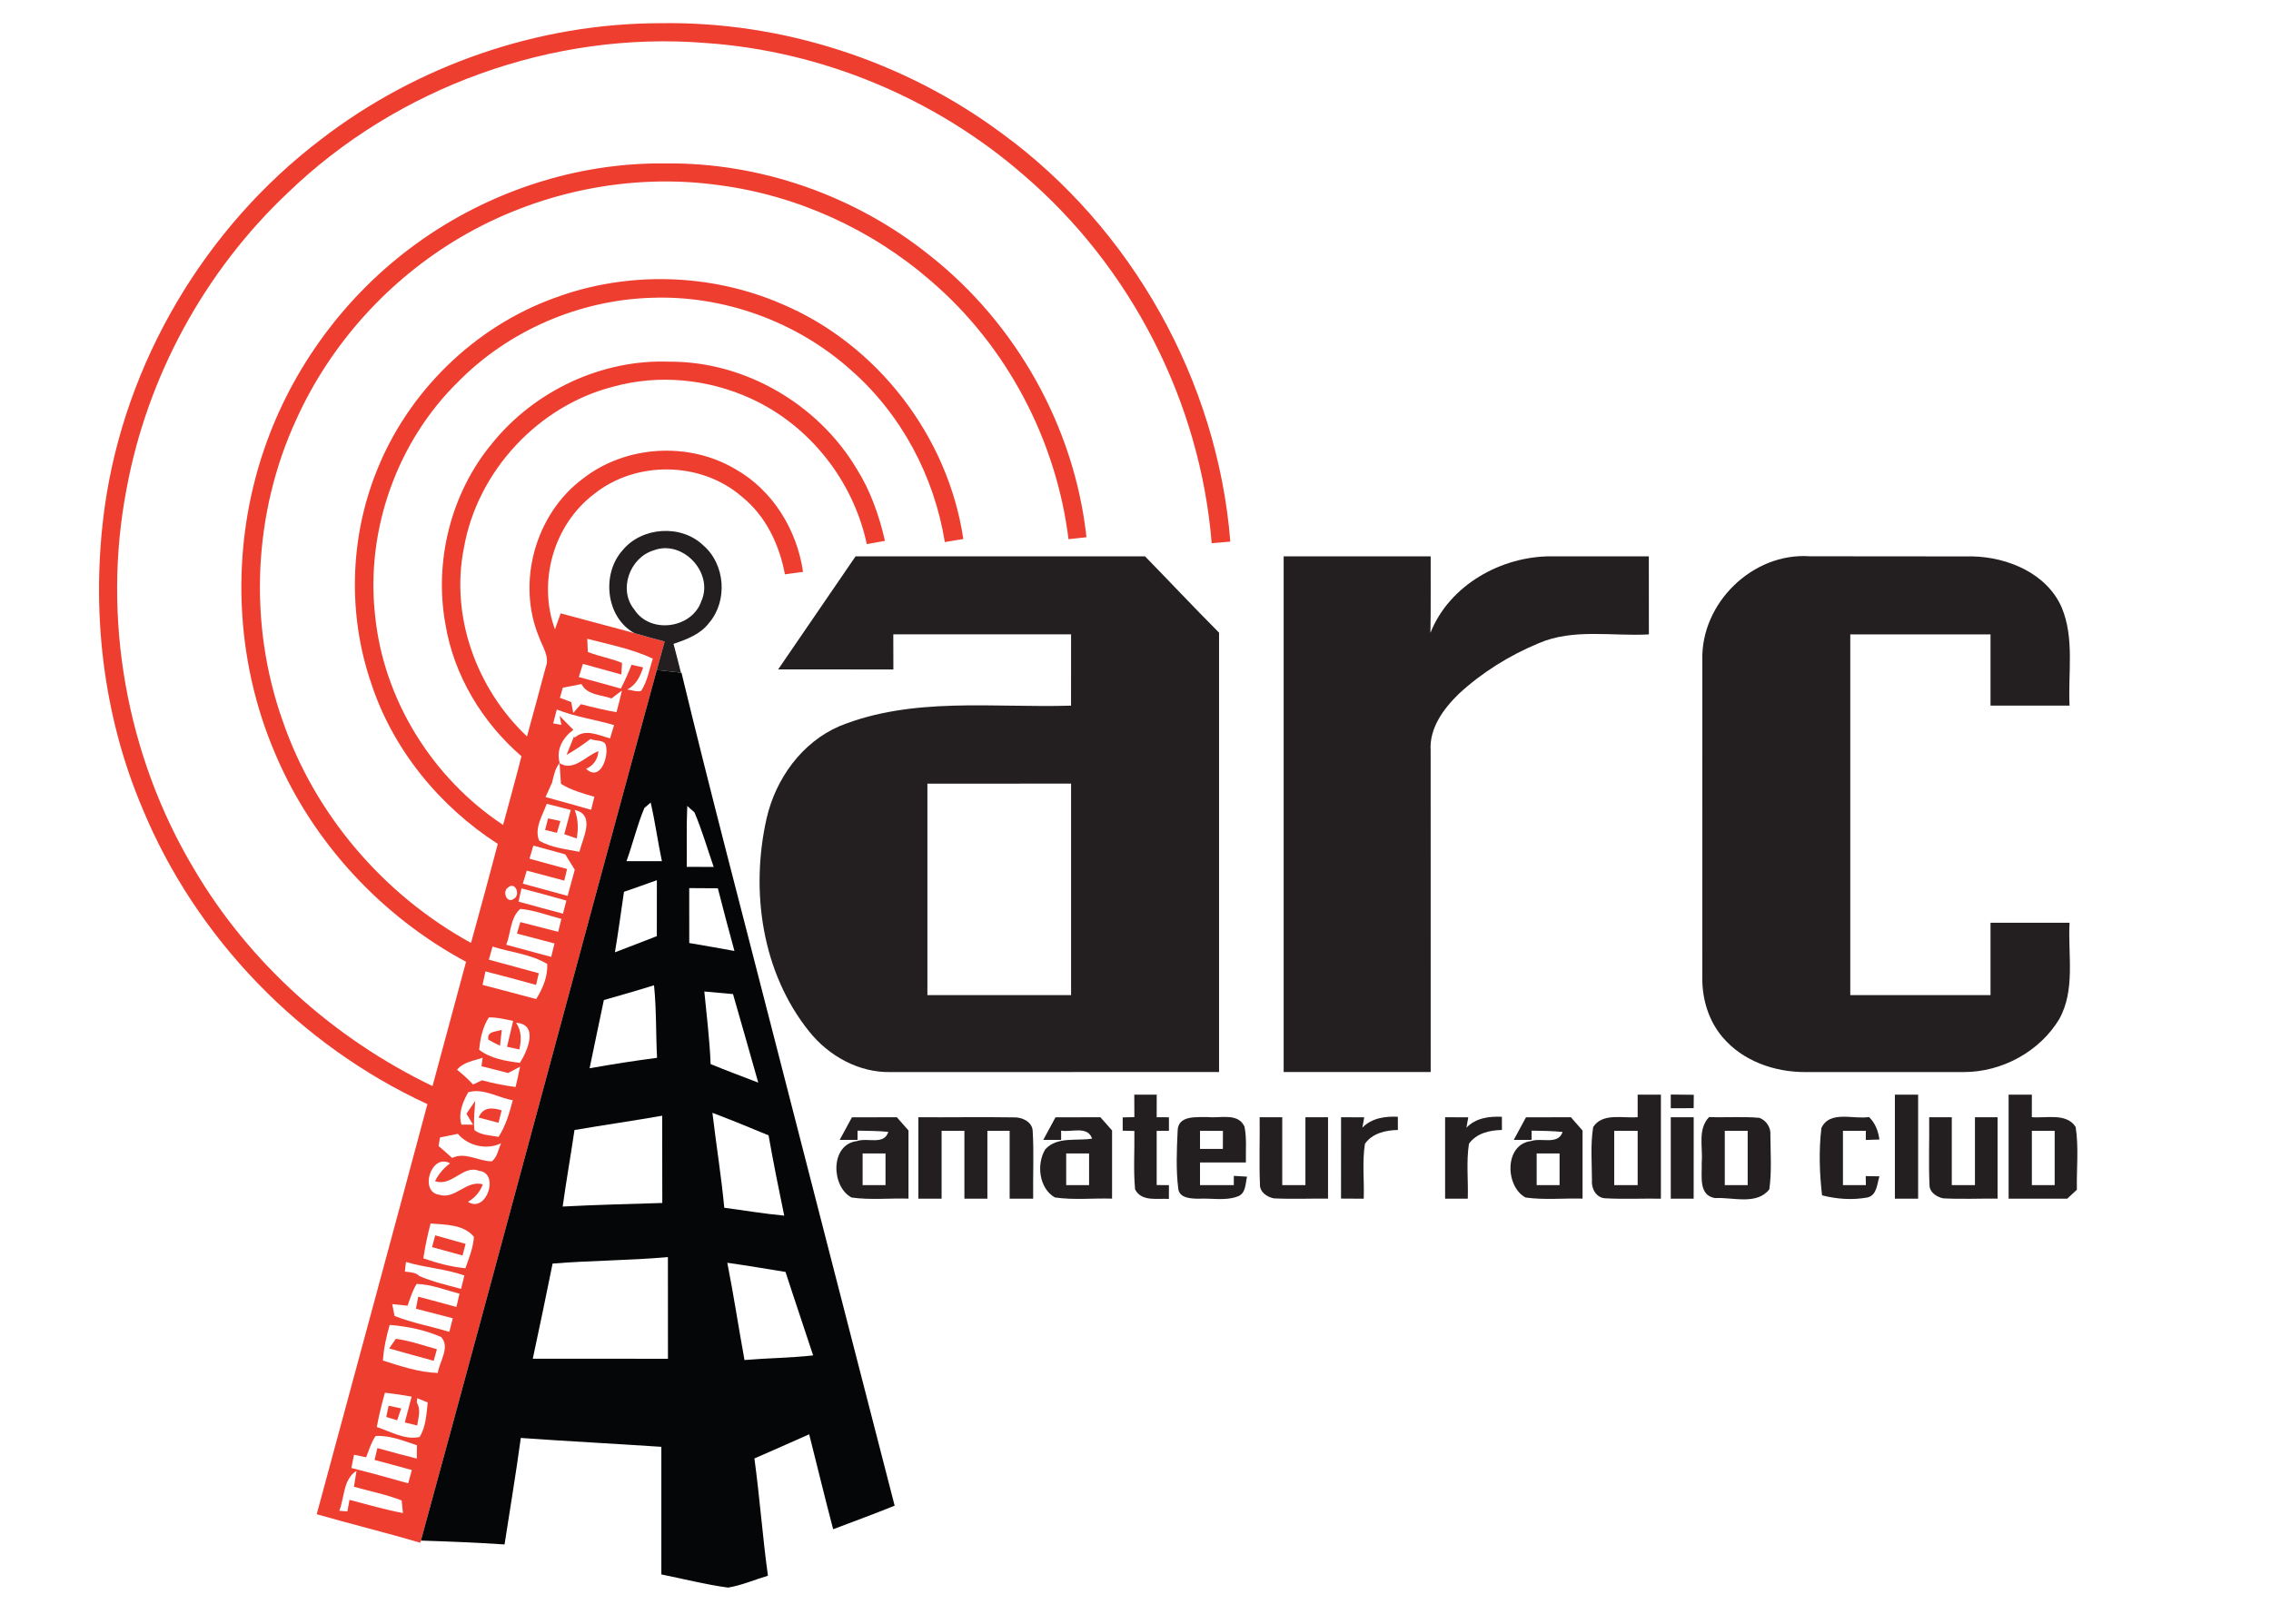 <?xml version="1.0" encoding="UTF-8" ?>
<!DOCTYPE svg PUBLIC "-//W3C//DTD SVG 1.1//EN" "http://www.w3.org/Graphics/SVG/1.1/DTD/svg11.dtd">
<svg width="502pt" height="359pt" viewBox="0 0 502 359" version="1.1" xmlns="http://www.w3.org/2000/svg">
<path fill="#ffffff" d=" M 0.00 0.00 L 502.00 0.00 L 502.00 359.00 L 0.00 359.00 L 0.00 0.00 Z" />
<path fill="#ee3e30" d=" M 70.97 30.80 C 92.27 14.40 119.03 5.15 145.94 5.13 C 172.86 4.68 199.82 13.42 221.43 29.46 C 250.21 50.45 269.13 84.23 271.96 119.74 C 270.58 119.86 269.21 119.98 267.84 120.09 C 265.32 88.91 250.04 59.04 226.29 38.71 C 206.79 21.74 181.71 11.26 155.92 9.50 C 122.30 6.79 87.83 19.22 63.59 42.65 C 45.24 59.97 32.57 83.20 27.99 108.02 C 22.48 136.62 27.94 167.11 42.87 192.09 C 55.12 212.92 73.87 229.65 95.61 240.11 C 98.06 230.95 100.56 221.80 103.02 212.63 C 84.45 202.67 69.29 186.41 61.00 167.01 C 51.78 145.83 50.89 121.20 58.38 99.36 C 64.55 81.23 76.48 65.14 91.98 53.91 C 107.84 42.40 127.38 35.90 147.01 36.13 C 168.08 35.87 189.10 43.28 205.52 56.47 C 224.68 71.58 237.53 94.49 240.16 118.77 C 238.83 118.91 237.51 119.06 236.19 119.20 C 233.49 97.33 222.59 76.55 205.86 62.18 C 192.74 50.74 176.24 43.20 158.97 40.94 C 139.28 38.17 118.72 42.47 101.61 52.57 C 85.91 61.85 73.09 75.99 65.55 92.62 C 55.93 113.37 54.84 137.90 62.51 159.44 C 69.66 180.21 84.90 197.92 104.12 208.46 C 106.13 201.17 108.12 193.88 110.04 186.57 C 97.12 178.24 86.81 165.65 82.02 150.96 C 76.88 135.92 77.31 119.07 83.19 104.31 C 90.12 86.68 104.84 72.24 122.68 65.83 C 138.73 59.89 157.06 60.39 172.77 67.18 C 193.93 76.09 209.57 96.47 212.94 119.16 C 211.58 119.38 210.21 119.61 208.85 119.84 C 206.52 105.30 199.22 91.56 188.12 81.83 C 176.16 71.10 159.98 65.22 143.92 65.84 C 128.07 66.34 112.46 73.06 101.32 84.36 C 87.77 97.60 80.81 117.19 82.91 136.01 C 84.76 154.71 95.60 172.03 111.21 182.38 C 112.56 177.32 113.98 172.27 115.27 167.19 C 106.62 159.70 100.37 149.42 98.47 138.07 C 95.90 124.02 99.69 108.88 108.88 97.90 C 118.25 86.36 133.09 79.38 147.99 79.96 C 164.66 79.88 180.84 89.35 189.35 103.62 C 192.42 108.49 194.34 113.98 195.62 119.57 C 194.28 119.81 192.94 120.05 191.60 120.29 C 188.64 106.33 178.97 94.02 165.96 88.10 C 156.54 83.79 145.63 82.70 135.61 85.47 C 118.97 89.69 105.51 104.20 102.55 121.11 C 99.50 136.26 105.35 152.30 116.49 162.81 C 117.86 157.70 119.30 152.60 120.64 147.48 C 121.53 145.16 119.93 143.02 119.18 140.91 C 114.11 128.79 118.33 113.60 128.89 105.79 C 138.30 98.45 152.16 97.60 162.43 103.64 C 170.76 108.28 176.17 117.09 177.51 126.43 C 176.17 126.61 174.84 126.79 173.50 126.97 C 172.29 120.42 169.27 114.04 163.99 109.81 C 155.00 101.98 140.60 101.77 131.32 109.22 C 122.36 116.00 118.82 128.60 122.67 139.13 C 123.10 137.95 123.52 136.77 123.94 135.60 C 129.37 137.04 134.79 138.50 140.21 139.96 C 142.44 140.63 144.68 141.22 146.92 141.83 C 146.34 143.93 145.77 146.03 145.18 148.13 C 127.66 212.25 110.58 276.48 93.04 340.59 L 92.90 341.06 C 85.31 338.83 77.62 336.95 70.01 334.76 C 78.17 304.54 86.40 274.34 94.48 244.10 C 66.32 231.11 43.30 207.34 31.46 178.66 C 22.59 157.74 20.05 134.40 23.16 111.96 C 27.68 80.03 45.31 50.29 70.97 30.80 Z" />
<path fill="#231f20" d=" M 137.64 121.63 C 141.93 116.44 150.62 115.88 155.48 120.59 C 160.34 124.78 160.90 132.89 156.71 137.74 C 154.81 140.25 151.75 141.37 148.88 142.34 C 149.45 144.46 149.99 146.58 150.52 148.71 C 148.74 148.52 146.96 148.32 145.18 148.13 C 145.77 146.03 146.34 143.93 146.92 141.83 C 144.68 141.22 142.44 140.63 140.21 139.96 C 133.89 136.46 132.92 126.85 137.64 121.63 Z" />
<path fill="#ffffff" d=" M 144.46 121.68 C 150.90 119.20 157.84 126.64 155.03 132.91 C 152.94 138.98 143.72 140.22 140.23 134.78 C 136.61 130.41 139.19 123.28 144.46 121.68 Z" />
<path fill="#231f20" d=" M 189.12 123.00 C 210.45 123.00 231.78 123.00 253.11 123.00 C 258.58 128.60 263.94 134.32 269.47 139.87 C 269.48 172.24 269.48 204.62 269.47 237.00 C 245.29 237.01 221.11 236.99 196.92 237.01 C 189.86 237.18 183.20 233.46 178.86 228.03 C 168.39 214.99 165.83 196.94 169.46 180.91 C 171.46 172.20 177.22 164.13 185.56 160.54 C 201.79 153.95 219.69 156.54 236.75 156.00 C 236.75 150.75 236.75 145.49 236.76 140.24 C 223.66 140.25 210.56 140.25 197.46 140.24 C 197.47 142.83 197.48 145.41 197.48 148.00 C 188.99 148.00 180.50 148.01 172.01 147.99 C 177.72 139.67 183.40 131.32 189.12 123.00 Z" />
<path fill="#231f20" d=" M 283.75 123.00 C 294.58 123.00 305.42 123.00 316.25 123.00 C 316.22 128.64 316.31 134.28 316.19 139.92 C 320.39 129.33 331.87 122.93 342.98 122.99 C 350.15 123.00 357.31 123.00 364.47 123.00 C 364.47 128.75 364.47 134.50 364.48 140.25 C 356.37 140.71 347.83 138.88 340.13 142.20 C 333.66 144.89 327.60 148.65 322.45 153.41 C 319.08 156.70 315.93 160.96 316.24 165.91 C 316.26 189.61 316.24 213.30 316.25 237.00 C 305.41 237.00 294.58 237.00 283.75 237.00 C 283.75 199.00 283.75 161.00 283.75 123.00 Z" />
<path fill="#231f20" d=" M 376.30 145.94 C 375.94 133.35 387.42 122.11 400.05 122.98 C 412.04 123.03 424.04 122.97 436.04 123.01 C 443.83 123.18 452.43 126.76 455.73 134.28 C 458.60 141.16 457.11 148.77 457.47 156.00 C 451.65 156.00 445.82 156.00 440.00 156.00 C 440.00 150.75 440.00 145.50 440.00 140.25 C 429.67 140.25 419.33 140.25 409.00 140.25 C 409.00 166.83 409.00 193.41 409.00 220.00 C 419.33 220.00 429.67 220.00 440.00 220.00 C 440.00 214.67 440.00 209.33 440.00 204.00 C 445.82 204.00 451.65 204.00 457.47 204.00 C 457.08 211.09 458.81 218.79 455.19 225.30 C 450.85 232.52 442.46 237.03 434.07 237.01 C 422.38 237.00 410.69 237.00 399.00 237.01 C 392.23 237.02 385.19 234.56 380.75 229.27 C 377.66 225.64 376.23 220.81 376.29 216.09 C 376.31 192.71 376.30 169.32 376.30 145.94 Z" />
<path fill="#ffffff" d=" M 129.81 141.22 C 134.69 142.49 139.71 143.46 144.31 145.61 C 143.51 148.00 143.13 150.61 141.72 152.75 C 140.68 153.01 139.66 152.56 138.64 152.43 C 140.62 151.45 141.52 149.52 142.16 147.55 C 141.52 147.40 140.24 147.11 139.60 146.97 C 138.90 148.76 138.12 150.52 137.24 152.23 C 134.14 151.37 131.05 150.50 127.94 149.68 C 128.24 148.71 128.54 147.74 128.85 146.77 C 131.68 147.54 134.51 148.33 137.35 149.12 C 137.39 148.48 137.46 147.20 137.50 146.56 C 135.06 145.52 132.40 145.14 129.94 144.13 C 129.91 143.40 129.85 141.95 129.81 141.22 Z" />
<path fill="#050607" d=" M 93.04 340.59 C 110.58 276.48 127.66 212.25 145.18 148.13 C 146.96 148.32 148.74 148.52 150.52 148.71 L 150.64 148.72 C 157.03 175.20 164.00 201.55 170.75 227.94 C 179.75 262.92 188.73 297.90 197.76 332.87 C 193.26 334.69 188.70 336.36 184.17 338.08 C 182.32 331.10 180.64 324.08 178.87 317.09 C 174.84 318.87 170.81 320.69 166.76 322.43 C 167.94 331.05 168.56 339.74 169.75 348.36 C 166.82 349.23 163.98 350.47 160.95 350.98 C 155.98 350.32 151.11 349.06 146.19 348.07 C 146.19 338.66 146.19 329.26 146.19 319.86 C 135.84 319.17 125.47 318.63 115.12 317.90 C 114.06 325.77 112.73 333.60 111.53 341.44 C 105.37 341.04 99.21 340.78 93.04 340.59 Z" />
<path fill="#ffffff" d=" M 124.41 152.03 C 125.79 151.78 127.16 151.52 128.53 151.23 C 129.80 153.69 132.89 153.58 135.17 154.41 C 135.75 153.97 136.90 153.09 137.48 152.66 C 137.11 154.26 136.71 155.86 136.27 157.46 C 133.63 156.97 131.01 156.37 128.41 155.68 C 127.99 156.17 127.14 157.13 126.72 157.61 C 126.61 157.01 126.38 155.81 126.27 155.21 C 125.64 154.98 124.39 154.51 123.76 154.28 C 123.92 153.72 124.25 152.59 124.41 152.03 Z" />
<path fill="#ffffff" d=" M 123.08 156.86 C 127.16 158.48 131.54 159.07 135.74 160.30 C 135.52 161.03 135.07 162.50 134.85 163.24 C 132.33 162.56 129.28 160.97 127.02 163.11 L 126.92 162.71 C 126.50 163.76 125.66 165.84 125.24 166.89 C 127.09 165.84 128.84 164.65 130.54 163.37 C 131.63 163.93 133.80 163.41 133.98 165.02 C 134.50 167.49 132.63 172.85 129.55 169.96 C 131.27 169.23 132.12 167.83 132.29 166.06 C 129.51 167.09 126.82 170.62 123.74 168.75 C 122.85 165.74 124.39 163.09 126.74 161.34 C 125.70 160.34 124.72 159.28 123.71 158.25 L 124.09 160.24 L 122.28 159.93 C 122.54 158.91 122.81 157.88 123.08 156.86 Z" />
<path fill="#ffffff" d=" M 122.04 173.01 C 122.40 171.51 122.67 169.93 123.69 168.70 C 123.77 169.85 123.92 172.14 124.00 173.29 C 126.26 174.70 128.85 175.41 131.38 176.15 C 131.21 176.87 130.85 178.31 130.67 179.03 C 127.32 178.05 123.95 177.15 120.59 176.21 C 121.07 175.15 121.56 174.08 122.04 173.01 Z" />
<path fill="#ffffff" d=" M 205.00 173.25 C 215.59 173.25 226.17 173.25 236.76 173.24 C 236.75 188.83 236.75 204.41 236.76 220.00 C 226.17 220.00 215.58 220.00 205.00 220.00 C 205.00 204.41 205.00 188.83 205.00 173.25 Z" />
<path fill="#ffffff" d=" M 120.85 177.71 C 122.63 178.14 124.40 178.60 126.17 179.07 C 125.69 180.85 125.21 182.64 124.73 184.42 C 125.42 184.66 126.80 185.13 127.48 185.37 C 127.87 183.24 127.82 181.10 127.03 179.06 C 131.72 180.14 128.80 185.28 128.08 188.31 C 125.08 187.72 121.87 187.42 119.19 185.85 C 118.03 183.14 119.95 180.26 120.85 177.71 Z" />
<path fill="#ffffff" d=" M 142.44 178.62 C 142.79 178.33 143.48 177.73 143.83 177.43 C 144.82 181.71 145.40 186.08 146.31 190.38 C 143.70 190.38 141.09 190.38 138.48 190.39 C 139.90 186.50 140.83 182.44 142.44 178.62 Z" />
<path fill="#ffffff" d=" M 151.92 178.18 C 152.32 178.53 153.11 179.24 153.51 179.60 C 155.18 183.52 156.36 187.63 157.76 191.66 C 155.77 191.64 153.78 191.64 151.80 191.64 C 151.85 187.15 151.72 182.66 151.92 178.18 Z" />
<path fill="#ee3e30" d=" M 121.15 180.93 C 121.83 181.07 123.20 181.36 123.88 181.51 C 123.62 182.38 123.37 183.25 123.11 184.12 C 122.46 183.96 121.15 183.64 120.50 183.48 C 120.71 182.63 120.93 181.78 121.15 180.93 Z" />
<path fill="#ffffff" d=" M 117.90 186.94 C 120.25 187.59 122.60 188.23 124.95 188.88 C 125.65 190.01 126.35 191.14 127.05 192.28 C 126.52 194.20 125.99 196.13 125.47 198.06 C 122.17 197.16 118.87 196.27 115.57 195.36 C 115.78 194.64 116.22 193.20 116.44 192.48 C 119.20 193.21 121.96 193.96 124.73 194.68 C 124.89 194.04 125.20 192.76 125.35 192.12 C 122.58 191.34 119.81 190.60 117.04 189.84 C 117.33 188.87 117.61 187.90 117.90 186.94 Z" />
<path fill="#ffffff" d=" M 137.93 197.16 C 140.37 196.33 142.78 195.45 145.20 194.59 C 145.18 198.71 145.19 202.83 145.19 206.96 C 142.10 208.15 139.03 209.37 135.93 210.53 C 136.67 206.08 137.28 201.62 137.93 197.16 Z" />
<path fill="#ffffff" d=" M 112.32 196.19 C 113.90 194.82 115.08 197.75 113.67 198.64 C 112.08 199.98 110.91 197.08 112.32 196.19 Z" />
<path fill="#ffffff" d=" M 152.35 196.34 C 154.46 196.35 156.57 196.36 158.68 196.38 C 159.86 201.02 161.09 205.64 162.35 210.25 C 159.03 209.60 155.69 209.07 152.36 208.48 C 152.35 204.43 152.36 200.38 152.35 196.34 Z" />
<path fill="#ffffff" d=" M 115.27 196.41 C 118.59 197.27 121.90 198.15 125.20 199.10 C 125.01 199.82 124.63 201.27 124.44 201.99 C 121.16 201.13 117.89 200.22 114.62 199.33 C 114.78 198.60 115.11 197.14 115.27 196.41 Z" />
<path fill="#ffffff" d=" M 111.91 208.87 C 112.93 206.28 112.81 202.75 115.03 200.93 C 118.14 201.24 121.08 202.36 124.09 203.15 C 123.92 203.86 123.57 205.29 123.39 206.00 C 120.60 205.29 117.81 204.56 115.02 203.86 C 114.83 204.49 114.46 205.76 114.27 206.39 C 117.03 207.13 119.80 207.86 122.57 208.58 C 122.39 209.32 122.02 210.80 121.84 211.55 C 118.52 210.67 115.22 209.76 111.91 208.87 Z" />
<path fill="#ffffff" d=" M 108.88 209.26 C 112.89 210.56 117.33 210.91 120.97 213.12 C 121.09 215.92 119.97 218.55 118.52 220.87 C 114.57 219.85 110.63 218.74 106.67 217.74 C 106.83 217.00 107.15 215.50 107.31 214.75 C 111.05 215.69 114.77 216.73 118.50 217.74 C 118.65 217.09 118.95 215.80 119.10 215.16 C 115.42 214.16 111.74 213.15 108.06 212.16 C 108.27 211.44 108.68 209.99 108.88 209.26 Z" />
<path fill="#ffffff" d=" M 133.48 221.09 C 137.18 220.02 140.89 218.98 144.57 217.82 C 145.12 223.15 144.96 228.52 145.24 233.86 C 140.26 234.51 135.28 235.29 130.33 236.17 C 131.34 231.14 132.46 226.13 133.48 221.09 Z" />
<path fill="#ffffff" d=" M 155.69 219.20 C 157.80 219.37 159.91 219.57 162.03 219.77 C 163.89 226.29 165.78 232.81 167.61 239.34 C 164.10 237.98 160.56 236.69 157.08 235.24 C 156.88 229.87 156.20 224.54 155.69 219.20 Z" />
<path fill="#ffffff" d=" M 108.05 224.93 C 109.87 224.88 111.65 225.35 113.43 225.70 C 112.99 227.60 112.53 229.51 112.08 231.42 C 112.76 231.57 114.13 231.87 114.81 232.01 C 115.24 229.97 115.34 227.91 114.07 226.11 C 119.17 226.46 116.59 232.34 114.93 234.97 C 111.82 234.58 108.47 234.04 105.92 232.09 C 106.15 229.61 106.69 227.06 108.05 224.93 Z" />
<path fill="#ee3e30" d=" M 107.96 229.86 C 107.53 227.93 109.70 228.14 110.92 227.66 C 110.82 228.54 110.62 230.31 110.52 231.19 C 109.65 230.77 108.80 230.33 107.96 229.86 Z" />
<path fill="#ffffff" d=" M 101.03 236.50 C 102.43 234.77 104.72 234.53 106.69 233.84 C 106.63 234.31 106.50 235.25 106.43 235.72 C 108.39 236.20 110.34 236.71 112.30 237.22 C 113.18 236.75 114.06 236.29 114.95 235.83 C 114.66 237.33 114.33 238.82 113.97 240.31 C 111.47 239.98 108.99 239.49 106.56 238.83 C 105.89 239.13 105.23 239.44 104.57 239.75 C 103.48 238.56 102.27 237.50 101.03 236.50 Z" />
<path fill="#ffffff" d=" M 103.50 241.48 C 106.76 240.47 110.12 242.70 113.35 243.24 C 112.61 246.05 111.80 248.88 110.20 251.34 C 108.40 250.97 106.40 251.02 104.87 249.85 C 104.62 247.70 104.94 245.54 105.04 243.39 C 104.39 244.33 103.75 245.27 103.11 246.22 C 103.47 246.83 104.20 248.04 104.56 248.64 C 103.92 248.64 102.65 248.64 102.01 248.63 C 101.23 246.20 102.30 243.58 103.50 241.48 Z" />
<path fill="#231f20" d=" M 250.73 242.00 C 252.38 242.00 254.03 242.00 255.69 242.00 C 255.68 243.66 255.68 245.32 255.68 246.99 C 256.36 246.99 257.71 247.01 258.39 247.01 C 258.39 247.76 258.39 249.25 258.39 249.99 C 257.71 250.00 256.36 250.00 255.68 250.01 C 255.68 254.00 255.68 258.00 255.68 261.99 C 256.36 262.00 257.71 262.01 258.39 262.01 C 258.39 262.77 258.38 264.30 258.38 265.06 C 255.83 264.88 252.37 265.74 250.91 262.96 C 250.51 258.67 250.82 254.34 250.75 250.03 C 250.11 250.02 248.82 249.98 248.17 249.97 C 248.17 249.23 248.17 247.76 248.17 247.03 C 248.82 247.02 250.11 246.98 250.75 246.97 C 250.74 245.31 250.74 243.65 250.73 242.00 Z" />
<path fill="#231f20" d=" M 362.00 242.00 C 363.71 242.00 365.42 242.00 367.14 242.00 C 367.14 249.66 367.14 257.33 367.14 265.00 C 363.08 264.94 359.01 265.14 354.96 264.92 C 352.95 264.92 351.74 262.87 351.90 261.04 C 351.89 257.09 351.54 253.07 352.17 249.16 C 354.23 245.94 358.79 247.28 362.00 246.98 C 362.00 245.32 362.00 243.66 362.00 242.00 Z" />
<path fill="#231f20" d=" M 369.32 241.98 C 371.01 241.99 372.71 242.01 374.41 242.03 C 374.40 242.77 374.39 244.25 374.38 244.99 C 372.69 244.99 371.00 245.00 369.32 245.01 C 369.32 244.25 369.32 242.74 369.32 241.98 Z" />
<path fill="#231f20" d=" M 418.86 242.00 C 420.57 242.00 422.28 242.00 424.00 242.00 C 424.00 249.67 424.00 257.33 424.00 265.00 C 422.28 265.00 420.57 265.00 418.86 265.00 C 418.86 257.33 418.86 249.67 418.86 242.00 Z" />
<path fill="#231f20" d=" M 444.00 242.00 C 445.71 242.00 447.42 242.00 449.14 242.00 C 449.13 243.66 449.13 245.31 449.13 246.98 C 452.30 247.26 456.79 245.97 458.82 249.15 C 459.53 253.72 459.00 258.40 459.09 263.02 C 458.37 263.67 457.67 264.34 456.96 265.00 C 452.64 265.00 448.32 265.00 444.00 265.00 C 444.00 257.33 444.00 249.67 444.00 242.00 Z" />
<path fill="#ee3e30" d=" M 105.80 247.07 C 106.72 244.74 108.77 244.80 110.88 245.47 C 110.65 246.38 110.42 247.30 110.19 248.22 C 108.72 247.84 107.26 247.46 105.80 247.07 Z" />
<path fill="#ffffff" d=" M 126.99 249.82 C 133.45 248.72 139.93 247.79 146.38 246.66 C 146.40 253.09 146.37 259.52 146.40 265.95 C 139.06 266.18 131.71 266.35 124.38 266.74 C 125.16 261.09 126.16 255.47 126.99 249.82 Z" />
<path fill="#ffffff" d=" M 157.48 246.02 C 161.65 247.60 165.78 249.29 169.89 251.00 C 170.94 256.94 172.12 262.85 173.35 268.75 C 168.91 268.34 164.52 267.59 160.10 267.01 C 159.44 259.99 158.30 253.02 157.48 246.02 Z" />
<path fill="#231f20" d=" M 188.32 247.01 C 191.63 247.00 194.94 247.00 198.25 247.00 C 199.10 247.97 199.96 248.95 200.82 249.92 C 200.82 254.94 200.81 259.97 200.82 264.99 C 196.62 264.87 192.38 265.33 188.22 264.74 C 183.69 262.31 183.47 252.98 189.44 252.27 C 191.73 251.43 195.43 253.26 196.36 250.22 C 194.09 250.03 191.83 249.98 189.56 249.96 C 189.56 250.47 189.56 251.49 189.56 252.00 C 188.57 252.00 186.60 252.00 185.61 252.01 C 186.52 250.34 187.42 248.68 188.32 247.01 Z" />
<path fill="#231f20" d=" M 203.00 247.00 C 210.05 247.04 217.10 246.92 224.14 247.03 C 225.91 246.96 228.14 247.99 228.27 249.96 C 228.58 254.96 228.30 259.99 228.38 265.00 C 226.65 265.00 224.91 265.00 223.18 265.00 C 223.18 260.00 223.18 255.00 223.18 250.00 C 221.54 250.00 219.90 250.00 218.26 250.00 C 218.26 255.00 218.26 260.00 218.26 265.00 C 216.56 265.00 214.87 265.00 213.18 265.00 C 213.19 260.00 213.18 255.00 213.18 250.00 C 211.50 250.00 209.82 250.00 208.14 250.00 C 208.14 255.00 208.14 260.00 208.14 265.00 C 206.42 265.00 204.71 265.00 203.00 265.00 C 203.00 259.00 203.00 253.00 203.00 247.00 Z" />
<path fill="#231f20" d=" M 233.32 247.01 C 236.63 247.00 239.94 247.00 243.24 247.00 C 244.10 247.97 244.96 248.95 245.82 249.92 C 245.81 254.95 245.81 259.97 245.82 264.99 C 241.61 264.86 237.35 265.34 233.18 264.73 C 229.68 262.73 229.06 257.38 231.05 254.10 C 233.64 251.21 237.98 252.29 241.41 251.72 C 240.39 248.82 236.86 250.37 234.56 249.96 C 234.56 250.47 234.56 251.49 234.56 252.00 C 233.57 252.00 231.60 252.00 230.61 252.01 C 231.52 250.34 232.43 248.68 233.32 247.01 Z" />
<path fill="#231f20" d=" M 260.32 249.89 C 260.45 246.49 264.65 247.02 267.01 246.96 C 269.69 247.26 273.69 245.94 275.09 249.07 C 275.62 251.67 275.34 254.35 275.40 257.00 C 272.01 257.00 268.64 257.00 265.26 257.00 C 265.26 258.66 265.26 260.33 265.26 262.00 C 267.75 262.00 270.24 262.00 272.73 262.00 C 272.74 261.49 272.74 260.47 272.74 259.96 C 273.47 260.00 274.93 260.09 275.66 260.13 C 275.27 261.68 275.43 263.86 273.58 264.51 C 270.87 265.53 267.79 264.85 264.94 265.01 C 263.32 264.99 260.75 264.92 260.46 262.86 C 259.92 258.58 260.12 254.20 260.32 249.89 Z" />
<path fill="#231f20" d=" M 278.44 247.00 C 280.10 247.00 281.77 246.99 283.44 247.00 C 283.44 252.00 283.45 257.00 283.44 262.00 C 285.14 261.99 286.85 262.00 288.56 262.00 C 288.55 257.00 288.56 252.00 288.56 247.00 C 290.22 247.00 291.89 247.00 293.56 247.00 C 293.56 253.00 293.56 259.00 293.56 264.99 C 289.56 264.95 285.56 265.13 281.56 264.93 C 280.08 264.63 278.43 263.53 278.51 261.84 C 278.30 256.90 278.51 251.95 278.44 247.00 Z" />
<path fill="#231f20" d=" M 296.44 247.00 C 298.14 247.00 299.84 247.00 301.56 247.01 C 301.45 247.58 301.25 248.72 301.15 249.29 C 303.25 247.17 306.13 246.76 308.99 246.89 C 308.99 247.62 309.00 249.08 309.00 249.81 C 306.29 249.87 303.40 250.51 301.72 252.85 C 301.08 256.86 301.59 260.97 301.45 265.01 C 299.77 265.00 298.10 264.99 296.43 264.98 C 296.45 258.98 296.44 252.99 296.44 247.00 Z" />
<path fill="#231f20" d=" M 319.44 247.00 C 321.14 247.00 322.84 247.00 324.56 247.01 C 324.45 247.59 324.25 248.74 324.15 249.31 C 326.22 247.16 329.13 246.77 331.99 246.89 C 331.99 247.62 332.00 249.08 332.00 249.81 C 329.28 249.87 326.40 250.51 324.71 252.85 C 324.09 256.86 324.58 260.96 324.45 265.00 C 322.77 264.99 321.10 265.00 319.44 265.00 C 319.44 259.00 319.44 253.00 319.44 247.00 Z" />
<path fill="#231f20" d=" M 337.32 247.01 C 340.63 247.00 343.94 247.00 347.25 247.00 C 348.10 247.98 348.96 248.95 349.82 249.94 C 349.81 254.95 349.81 259.97 349.82 264.99 C 345.62 264.87 341.37 265.33 337.20 264.74 C 332.68 262.27 332.49 252.96 338.47 252.26 C 340.78 251.46 344.37 253.20 345.42 250.25 C 343.13 250.03 340.85 249.98 338.56 249.96 C 338.56 250.47 338.56 251.49 338.56 252.00 C 337.57 252.00 335.60 252.00 334.61 252.01 C 335.51 250.34 336.42 248.68 337.32 247.01 Z" />
<path fill="#231f20" d=" M 369.32 247.00 C 371.00 247.00 372.69 247.00 374.39 247.00 C 374.38 253.00 374.38 259.00 374.38 265.00 C 372.69 264.99 371.00 265.00 369.32 265.00 C 369.32 259.00 369.32 253.00 369.32 247.00 Z" />
<path fill="#231f20" d=" M 377.79 246.96 C 381.50 247.09 385.22 246.81 388.92 247.13 C 390.48 247.72 391.50 249.33 391.34 251.01 C 391.37 254.97 391.66 258.98 391.11 262.92 C 388.34 266.50 383.00 264.64 379.11 264.87 C 375.33 264.27 376.28 259.78 376.16 257.04 C 376.46 253.68 375.19 249.68 377.79 246.96 Z" />
<path fill="#231f20" d=" M 402.62 249.37 C 404.46 245.41 409.73 247.52 413.14 246.95 C 414.53 248.29 415.18 250.03 415.44 251.92 C 414.69 251.94 413.18 251.99 412.43 252.02 C 412.43 251.51 412.44 250.50 412.44 250.00 C 410.75 249.99 409.06 250.00 407.38 250.00 C 407.38 254.00 407.38 258.00 407.38 262.00 C 409.07 262.00 410.75 262.00 412.45 262.00 C 412.44 261.50 412.42 260.51 412.41 260.01 C 413.17 260.02 414.69 260.05 415.45 260.06 C 414.90 261.72 414.93 264.17 412.86 264.72 C 409.52 265.35 406.03 265.11 402.76 264.26 C 402.19 259.33 402.03 254.29 402.62 249.37 Z" />
<path fill="#231f20" d=" M 426.44 247.00 C 428.10 247.00 429.77 246.99 431.44 247.00 C 431.44 252.00 431.44 257.00 431.44 262.00 C 433.14 262.00 434.85 262.00 436.56 262.00 C 436.55 257.00 436.55 252.00 436.56 247.00 C 438.22 247.00 439.89 247.00 441.56 247.00 C 441.56 253.00 441.56 259.00 441.56 264.99 C 437.57 264.95 433.58 265.14 429.59 264.93 C 428.12 264.66 426.47 263.58 426.51 261.92 C 426.29 256.95 426.51 251.97 426.44 247.00 Z" />
<path fill="#ffffff" d=" M 265.26 250.00 C 266.95 250.00 268.63 250.00 270.33 250.01 C 270.32 251.33 270.32 252.67 270.31 254.00 C 268.62 254.00 266.94 254.00 265.26 254.00 C 265.26 252.66 265.26 251.33 265.26 250.00 Z" />
<path fill="#ffffff" d=" M 356.82 250.00 C 358.54 250.00 360.27 250.00 362.00 250.00 C 362.00 254.00 362.00 258.00 362.00 262.00 C 360.27 262.00 358.54 262.00 356.82 262.00 C 356.81 258.00 356.81 254.00 356.82 250.00 Z" />
<path fill="#ffffff" d=" M 381.26 250.00 C 382.94 250.00 384.62 250.00 386.32 250.00 C 386.32 254.00 386.32 258.00 386.32 262.00 C 384.62 262.00 382.94 262.00 381.26 262.00 C 381.26 258.00 381.26 254.00 381.26 250.00 Z" />
<path fill="#ffffff" d=" M 449.14 250.00 C 450.82 250.00 452.49 250.00 454.18 250.00 C 454.18 254.00 454.18 258.00 454.18 262.00 C 452.49 262.00 450.81 262.00 449.14 262.00 C 449.14 258.00 449.14 254.00 449.14 250.00 Z" />
<path fill="#ffffff" d=" M 97.26 251.47 C 98.58 251.22 99.89 250.95 101.21 250.66 C 103.48 253.36 107.58 254.29 110.78 252.75 C 110.12 254.09 109.97 255.80 108.70 256.75 C 105.76 256.73 102.82 254.59 99.95 256.00 C 98.96 255.11 97.96 254.22 96.95 253.36 C 97.03 252.89 97.18 251.95 97.26 251.47 Z" />
<path fill="#ffffff" d=" M 190.68 255.00 C 192.37 255.00 194.05 255.00 195.74 255.00 C 195.74 257.33 195.74 259.66 195.74 262.00 C 194.05 262.00 192.37 262.00 190.68 262.00 C 190.68 259.66 190.68 257.33 190.68 255.00 Z" />
<path fill="#ffffff" d=" M 235.68 255.00 C 237.36 255.00 239.05 255.00 240.74 255.00 C 240.74 257.33 240.74 259.66 240.74 262.00 C 239.05 262.00 237.36 262.00 235.68 262.00 C 235.68 259.66 235.68 257.33 235.68 255.00 Z" />
<path fill="#ffffff" d=" M 339.68 255.00 C 341.36 255.00 343.05 255.00 344.74 255.00 C 344.74 257.33 344.74 259.66 344.74 262.00 C 343.05 262.00 341.36 262.00 339.68 262.00 C 339.68 259.66 339.68 257.33 339.68 255.00 Z" />
<path fill="#ffffff" d=" M 97.10 264.13 C 92.57 263.55 95.32 254.84 99.49 257.19 C 98.08 258.22 96.96 259.56 96.16 261.12 C 99.94 262.43 102.35 257.42 105.92 258.85 C 110.50 259.33 107.54 268.32 103.45 265.70 C 104.99 264.80 106.11 263.49 106.73 261.83 C 103.06 260.80 100.60 265.27 97.10 264.13 Z" />
<path fill="#ffffff" d=" M 95.18 270.49 C 98.44 270.75 102.53 270.68 104.76 273.44 C 104.61 275.85 103.67 278.12 102.88 280.38 C 99.69 280.08 96.60 279.23 93.58 278.19 C 93.98 275.59 94.50 273.02 95.18 270.49 Z" />
<path fill="#ee3e30" d=" M 96.21 273.11 C 98.45 273.73 100.69 274.35 102.92 274.99 C 102.75 275.63 102.41 276.92 102.24 277.56 C 99.99 276.94 97.75 276.32 95.50 275.71 C 95.73 274.84 95.97 273.97 96.21 273.11 Z" />
<path fill="#ffffff" d=" M 122.15 279.35 C 130.64 278.65 139.16 278.68 147.64 277.91 C 147.65 285.40 147.63 292.90 147.65 300.40 C 137.69 300.36 127.73 300.39 117.77 300.39 C 119.29 293.39 120.72 286.37 122.15 279.35 Z" />
<path fill="#ffffff" d=" M 89.50 281.13 C 89.55 280.41 89.66 279.70 89.75 278.99 C 93.98 280.28 98.46 280.50 102.65 281.98 C 102.47 282.72 102.10 284.20 101.92 284.94 C 98.82 284.11 95.68 283.38 92.72 282.12 C 91.84 281.26 90.63 281.26 89.50 281.13 Z" />
<path fill="#ffffff" d=" M 160.77 279.17 C 165.07 279.77 169.35 280.51 173.64 281.20 C 175.62 287.36 177.74 293.49 179.74 299.65 C 174.70 300.21 169.62 300.24 164.57 300.67 C 163.26 293.51 162.18 286.31 160.77 279.17 Z" />
<path fill="#ffffff" d=" M 92.10 283.85 C 95.37 283.94 98.44 285.20 101.57 286.02 C 101.40 286.75 101.06 288.21 100.89 288.94 C 98.08 288.16 95.26 287.41 92.44 286.67 C 92.27 287.56 92.11 288.44 91.94 289.33 C 94.66 290.03 97.37 290.74 100.09 291.44 C 99.83 292.44 99.58 293.44 99.32 294.45 C 95.31 293.21 91.12 292.49 87.21 290.93 C 87.08 290.27 86.83 288.97 86.70 288.31 C 87.83 288.42 88.96 288.53 90.09 288.66 C 90.68 287.02 91.17 285.33 92.10 283.85 Z" />
<path fill="#ffffff" d=" M 86.14 292.91 C 90.03 293.22 93.93 294.01 97.51 295.58 C 99.57 297.84 97.15 300.98 96.77 303.53 C 92.59 303.39 88.60 302.03 84.65 300.79 C 84.82 298.11 85.39 295.48 86.14 292.91 Z" />
<path fill="#ee3e30" d=" M 87.50 295.98 C 90.61 296.39 93.57 297.46 96.58 298.28 C 96.40 298.92 96.05 300.20 95.87 300.84 C 92.59 299.94 89.30 299.05 86.03 298.11 C 86.40 297.58 87.13 296.51 87.50 295.98 Z" />
<path fill="#ffffff" d=" M 85.08 307.90 C 87.06 308.12 89.03 308.41 90.99 308.76 C 90.48 310.66 89.98 312.56 89.48 314.47 C 90.17 314.64 91.54 314.97 92.23 315.14 C 92.45 313.45 93.11 311.67 92.12 310.06 C 92.15 309.82 92.21 309.35 92.23 309.11 C 92.81 309.34 93.97 309.81 94.55 310.05 C 94.26 312.63 94.15 315.39 92.77 317.68 C 89.54 318.42 86.31 316.47 83.29 315.48 C 83.77 312.92 84.38 310.39 85.08 307.90 Z" />
<path fill="#ee3e30" d=" M 85.90 310.78 C 86.60 310.93 87.99 311.21 88.68 311.36 C 88.39 312.23 88.09 313.11 87.80 313.99 C 87.19 313.81 85.98 313.44 85.38 313.26 C 85.55 312.43 85.72 311.60 85.90 310.78 Z" />
<path fill="#ffffff" d=" M 80.93 322.18 C 81.56 320.58 82.04 318.90 83.02 317.47 C 86.16 317.27 89.22 318.54 92.16 319.52 C 92.16 320.26 92.14 321.72 92.13 322.46 C 89.22 321.73 86.32 320.94 83.42 320.14 C 83.26 320.80 82.96 322.11 82.80 322.77 C 85.55 323.50 88.30 324.23 91.04 324.99 C 90.77 325.96 90.50 326.94 90.23 327.93 C 86.06 326.75 81.87 325.59 77.66 324.54 C 77.81 323.81 78.11 322.34 78.26 321.61 C 78.93 321.75 80.26 322.04 80.93 322.18 Z" />
<path fill="#ffffff" d=" M 75.01 334.00 C 76.15 331.03 75.86 327.02 78.81 325.15 C 78.63 326.32 78.44 327.50 78.24 328.69 C 81.76 329.68 85.38 330.39 88.79 331.72 C 88.86 332.42 88.99 333.80 89.06 334.50 C 85.07 333.75 81.18 332.60 77.26 331.58 C 77.14 332.22 76.91 333.50 76.79 334.14 C 76.35 334.10 75.45 334.03 75.01 334.00 Z" />
</svg>
